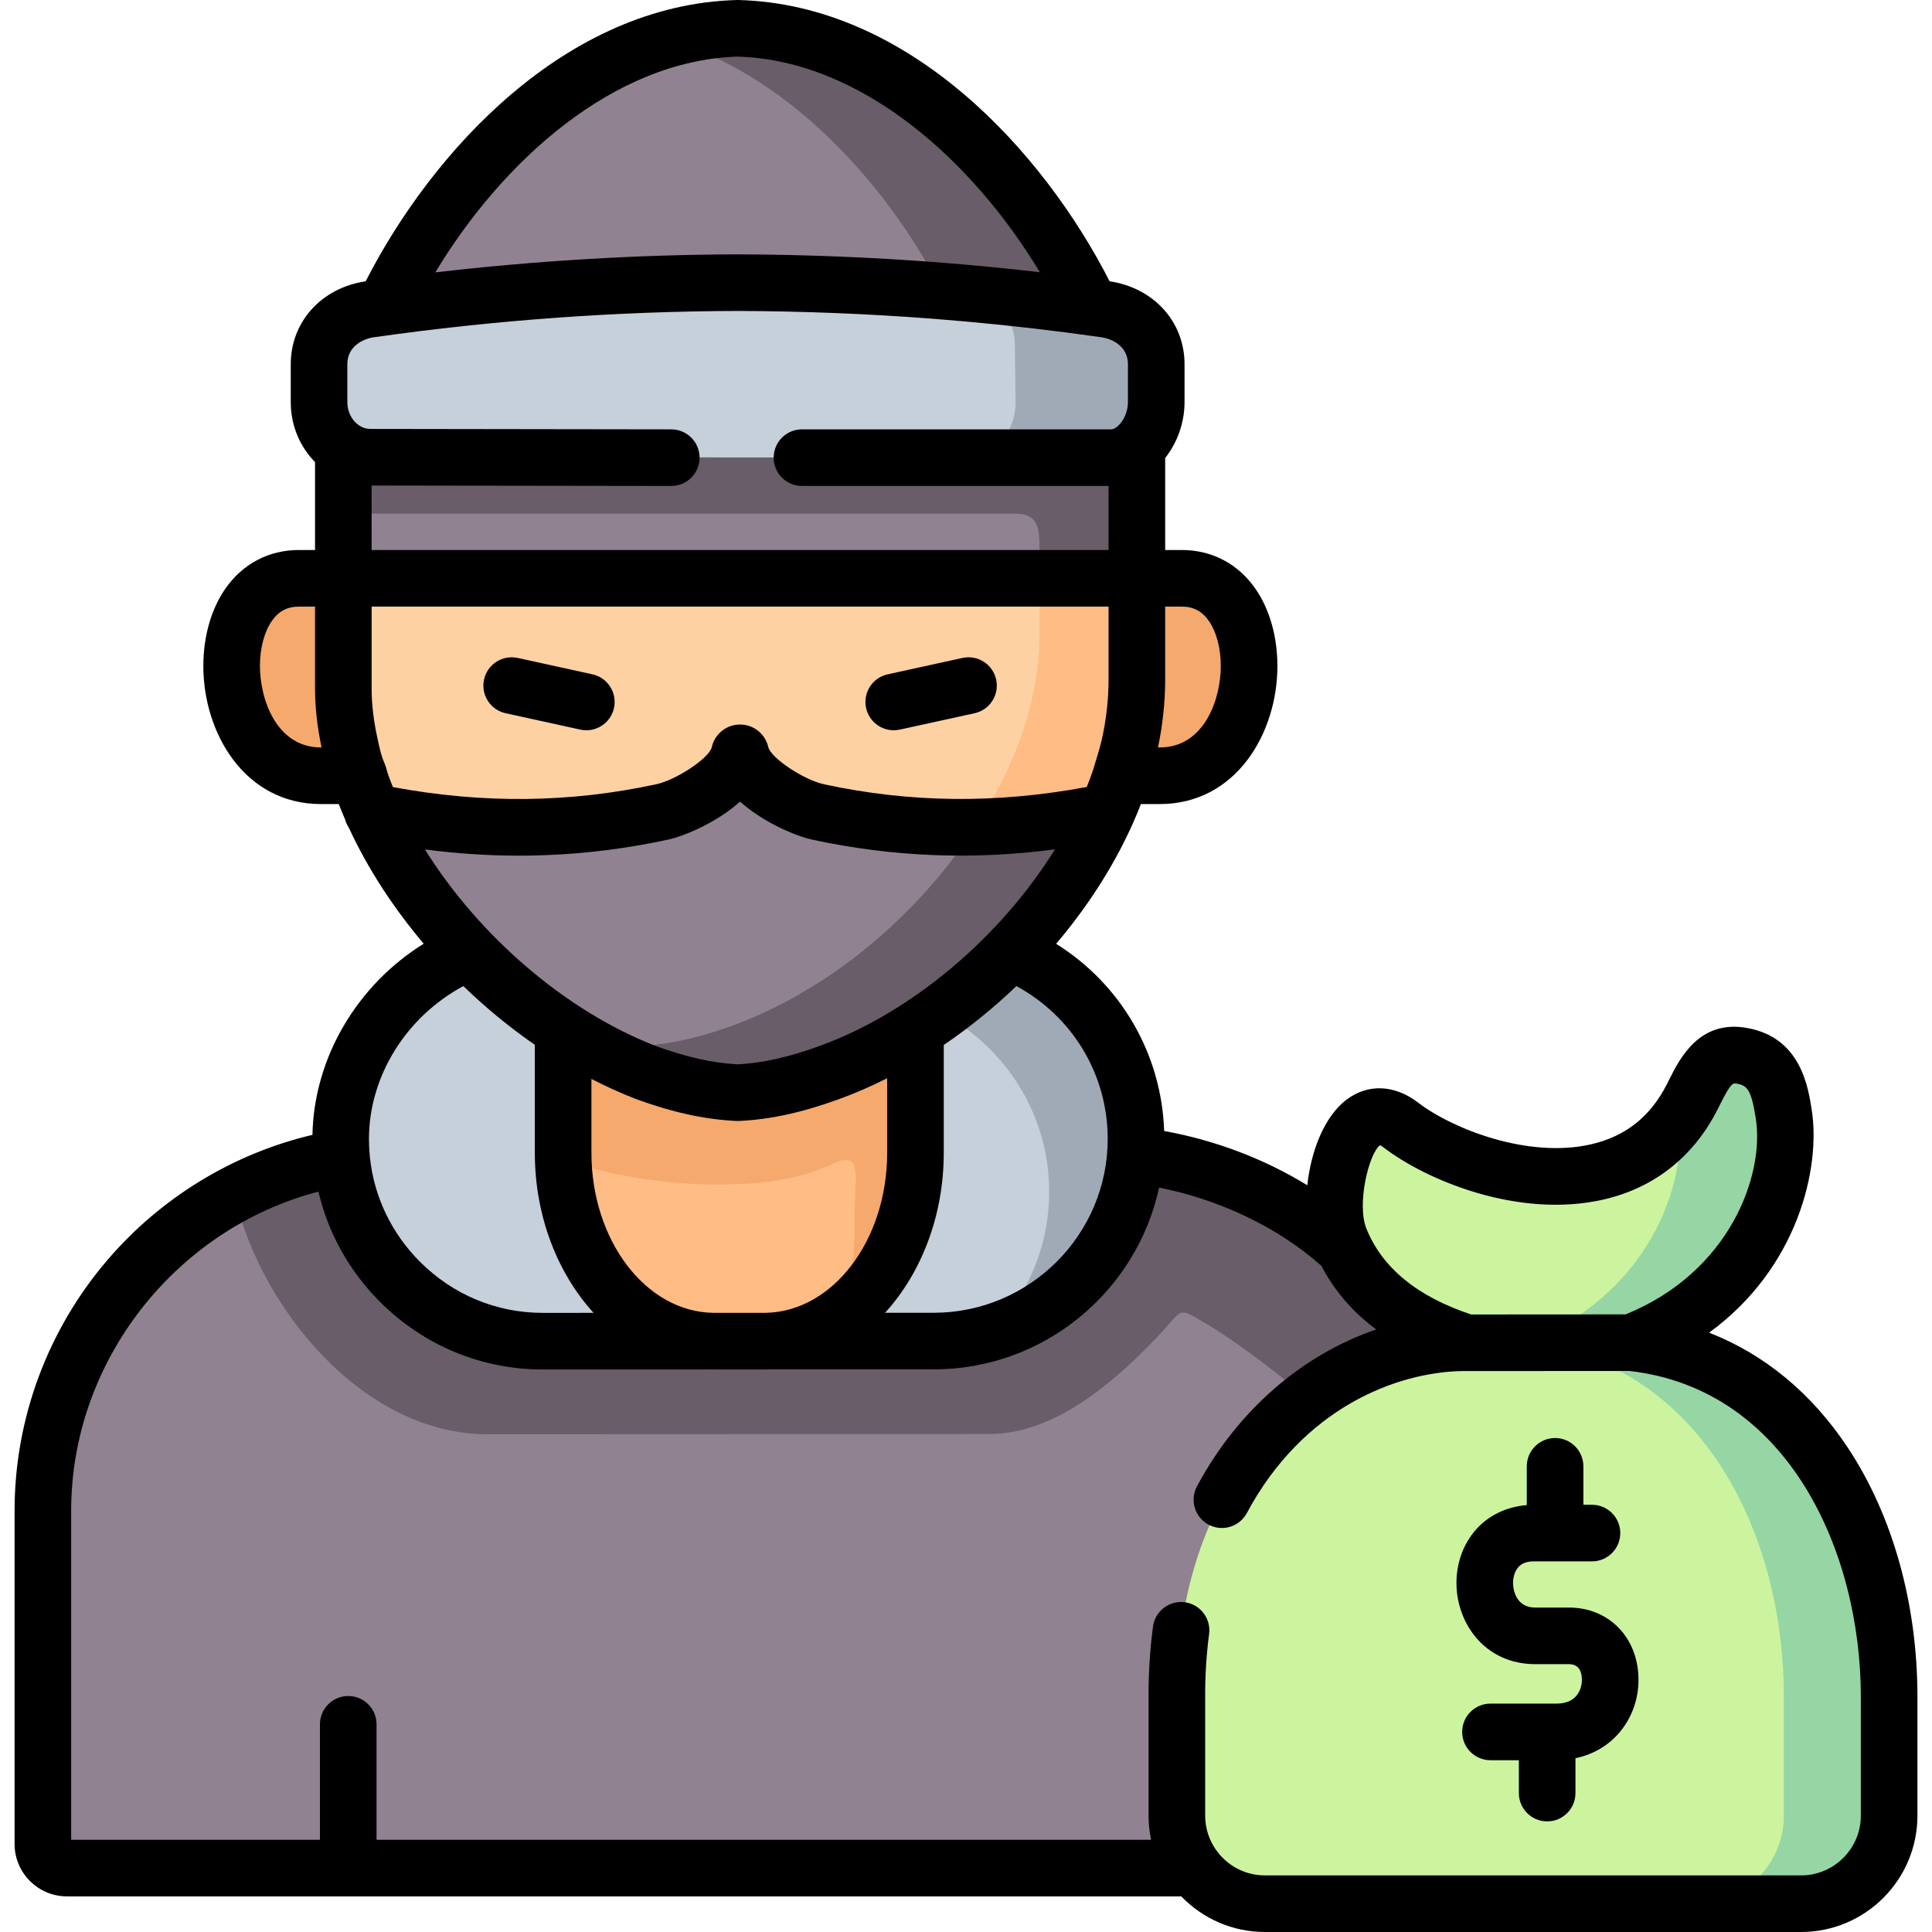 <svg id="Capa_1" enable-background="new 0 0 512 512" height="512" viewBox="0 0 512 512" width="512" xmlns="http://www.w3.org/2000/svg"><g><g><path clip-rule="evenodd" d="m11.361 400.298v88.385c0 3.515 2.863 6.378 6.378 6.378h74.549 224.244c66.358 1.814 138.044-128.892 39.627-164.325-14.4-13.295-34.865-22.224-55.274-24.576l-210.354.652c-44.786 7.511-79.17 46.657-79.17 93.486z" fill="#918291" fill-rule="evenodd"/></g><g><path clip-rule="evenodd" d="m124.404 252.272c-19.53 8.022-34.128 27.269-34.128 49.607 0 1.672.085 3.317.255 4.932 2.494 27.184 25.54 48.643 53.318 48.614h44.418c28.63-52.356 4.649-103.153-63.863-103.153z" fill="#c6d0da" fill-rule="evenodd"/></g><g><path clip-rule="evenodd" d="m203.773 355.425 43.709-.028c28.006 0 51.164-21.799 53.404-49.238.113-1.446.17-2.863.17-4.337 0-22.28-13.804-41.528-33.306-49.55-36.879 0-71.432 4.479-63.977 103.153z" fill="#c6d0da" fill-rule="evenodd"/></g><g><path clip-rule="evenodd" d="m149.235 305.507c0 27.014 17.461 49.181 39.032 49.918h15.505c21.486-.879 38.834-22.989 38.834-49.918v-32.599c-32.087-19.474-58.166-22.082-93.371 0z" fill="#ffbc85" fill-rule="evenodd"/></g><g><path clip-rule="evenodd" d="m356.16 330.735c4.705 9.865 14.173 19.304 32.399 25.115l20.636 6.236 23.073-6.265c32.966-12.586 43.199-42.945 40.449-60.52-.935-6.038-2.239-13.861-10.941-15.477-7.625-1.446-10.204 4.677-13.209 10.63-16.837 33.591-60.717 20.466-77.299 7.71-13.748-10.573-20.777 18.595-16.129 30.189.312.795.652 1.589 1.021 2.382z" fill="#ccf49f" fill-rule="evenodd"/></g><g><path clip-rule="evenodd" d="m311.884 448.997v32.173c0 5.187 1.729 10.006 4.649 13.89 4.252 5.726 11.055 9.439 18.68 9.439h142.097c12.841 0 23.329-10.517 23.329-23.329v-31.521c0-44.929-23.215-88.952-68.37-93.827h-43.709c-35.547 0-76.676 31.266-76.676 93.175z" fill="#ccf49f" fill-rule="evenodd"/></g><g><path clip-rule="evenodd" d="m79.221 153.258c-25.795 0-23.414 52.328 5.839 52.328h9.978c9.808-21.175 8.957-37.446-4.053-52.328z" fill="#f5a96c" fill-rule="evenodd"/></g><g><path clip-rule="evenodd" d="m124.404 252.272c7.483 7.767 15.874 14.769 24.831 20.636 7.058 4.592 14.456 8.447 22.053 11.367 8.73 3.175 16.526 4.932 24.207 5.301 7.653-.368 15.448-2.126 24.179-5.301 7.965-2.863 15.647-6.746 22.932-11.367 9.156-5.839 17.631-12.869 25.143-20.636 10.885-11.254 19.729-24.095 25.568-37.106l-88.524-24.01-105.985 24.039c5.896 13.011 14.768 25.823 25.596 37.077z" fill="#918291" fill-rule="evenodd"/></g><g><path clip-rule="evenodd" d="m297.059 205.585h10.29c29.253 0 31.634-52.328 5.839-52.328h-11.905c-15.449 15.251-16.498 31.607-4.224 52.328z" fill="#f5a96c" fill-rule="evenodd"/></g><g><path clip-rule="evenodd" d="m90.985 153.258 105.361 8.985 104.936-8.985v-34.753l-102.527-17.178-107.77 17.659z" fill="#918291" fill-rule="evenodd"/></g><g><path clip-rule="evenodd" d="m195.496 7.499c-40.676 1.077-75.967 37.021-93.626 73.928l98.077 16.668 89.148-16.668c-17.661-36.907-52.951-72.85-93.599-73.928z" fill="#918291" fill-rule="evenodd"/></g><g><path clip-rule="evenodd" d="m98.128 121.169 195.926.113c2.693.113 5.187-.964 7.228-2.778 3.118-2.806 5.131-7.313 5.131-11.906v-10.09c0-8.022-6.151-13.521-13.578-14.57-3.061-.425-6.123-.85-9.184-1.247-12.019-1.559-24.009-2.778-36.028-3.713-17.404-1.332-34.78-2.013-52.128-2.069-32.371.085-64.827 2.409-97.368 7.03-7.427 1.049-13.578 6.548-13.578 14.57v10.091c0 5.216 2.579 9.808 6.435 12.387 2.07 1.388 4.508 2.182 7.144 2.182z" fill="#c6d0da" fill-rule="evenodd"/></g><g><path clip-rule="evenodd" d="m90.985 153.258v29.112c0 5.131.68 10.432 1.928 15.817.595 2.466 1.304 4.932 2.126 7.398 1.049 3.203 2.324 6.406 3.77 9.609 26.758 5.499 51.901 5.329 76.704-.028 5.953-1.304 18.765-8.022 20.437-15.534.057-.17.283-.17.34 0 1.701 7.512 14.513 14.23 20.466 15.534 24.831 5.358 49.775 5.528 76.562 0 1.446-3.203 2.693-6.406 3.742-9.581.822-2.495 1.531-4.961 2.126-7.427 1.276-5.471 2.098-11.65 2.098-18v-26.901h-210.299z" fill="#fed1a3" fill-rule="evenodd"/></g><g><path clip-rule="evenodd" d="m273.362 185.743c-.567 2.466-1.276 4.932-2.098 7.427-1.049 3.203-2.296 6.406-3.742 9.581-.709 1.616-1.474 3.203-2.268 4.791-2.013 3.94-4.252 7.824-6.775 11.65 11.367-.255 22.903-1.587 34.837-4.025 1.446-3.203 2.693-6.406 3.742-9.581.822-2.495 1.531-4.961 2.126-7.427 1.276-5.471 2.098-11.65 2.098-18v-26.901h-25.795v2.211 12.274c.001 6.378-.822 12.529-2.125 18z" fill="#ffbc85" fill-rule="evenodd"/></g><g><path clip-rule="evenodd" d="m241.954 239.885c-7.512 7.767-15.987 14.797-25.143 20.608-.085.057-.142.085-.227.142-7.228 4.564-14.825 8.391-22.705 11.254-2.835 1.02-5.556 1.899-8.22 2.608-5.556 1.531-10.771 2.438-15.987 2.665-6.293-.283-12.671-1.531-19.615-3.713 6.803 4.337 13.918 8.022 21.231 10.828 8.73 3.175 16.497 4.932 24.151 5.301h.057c4.053-.198 8.135-.765 12.359-1.757 3.798-.85 7.71-2.041 11.82-3.543 7.965-2.863 15.647-6.746 22.932-11.367 9.156-5.839 17.631-12.869 25.143-20.636 10.885-11.254 19.729-24.095 25.568-37.106-11.934 2.438-23.47 3.77-34.837 4.025-4.706 7.226-10.291 14.228-16.527 20.691z" fill="#685d68" fill-rule="evenodd"/></g><g><path clip-rule="evenodd" d="m176.844 10.419c31.152 9.014 57.542 37.134 72.849 66.728 11.31.907 22.62 2.098 33.958 3.543 1.814.227 3.628.482 5.442.737-17.659-36.907-52.95-72.851-93.598-73.928-6.377.17-12.585 1.191-18.651 2.92z" fill="#685d68" fill-rule="evenodd"/></g><g><path clip-rule="evenodd" d="m268.94 90.98.198 15.619c.028 2.183-.454 4.337-1.276 6.293-.907 2.183-2.239 4.139-3.883 5.584-1.786 1.616-3.912 2.636-6.264 2.806h17.773 18.566c2.693.113 5.187-.964 7.228-2.778 3.118-2.806 5.131-7.313 5.131-11.906v-10.09c0-8.022-6.151-13.521-13.578-14.57-1.247-.17-2.494-.34-3.742-.51l-5.442-.737c-11.338-1.446-22.648-2.636-33.958-3.543 8.248.708 19.105 3.769 19.247 13.832z" fill="#a0aab7" fill-rule="evenodd"/></g><g><path clip-rule="evenodd" d="m275.488 147.05v6.208h25.795v-34.753c-2.041 1.814-4.535 2.891-7.228 2.778h-18.566-17.773l-159.587-.113c-2.636 0-5.074-.794-7.143-2.183v17.121h177.983c6.802 0 6.519 4.705 6.519 10.942z" fill="#685d68" fill-rule="evenodd"/></g><g><path clip-rule="evenodd" d="m149.235 272.908.028 34.214c20.267 7.71 53.97 9.638 70.354 1.758 9.467-4.535 6.831 1.899 6.831 15.25v3.118c-.085 7.824-1.672 15.222-4.365 21.77 12.047-8.447 20.296-24.406 20.522-42.69.142-11.112 0-22.309 0-33.421-7.285 4.621-14.967 8.504-22.932 11.367-4.11 1.502-8.022 2.693-11.82 3.543-4.224.992-8.305 1.559-12.359 1.757-8.22-.34-16.497-2.494-24.207-5.301-7.313-2.806-14.428-6.491-21.231-10.828-.254-.196-.537-.366-.821-.537z" fill="#f5a96c" fill-rule="evenodd"/></g><g><path clip-rule="evenodd" d="m249.239 268.373c14.371 7.54 24.944 21.43 27.949 37.843.567 3.118.85 6.35.85 9.609 0 1.474-.057 2.891-.17 4.337-1.02 12.756-6.576 24.293-15.023 32.967 20.692-6.236 36.226-24.747 38.04-46.97.113-1.446.17-2.863.17-4.337 0-22.28-13.804-41.528-33.306-49.55-5.669 5.868-11.877 11.282-18.51 16.101z" fill="#a0aab7" fill-rule="evenodd"/></g><g><path clip-rule="evenodd" d="m321.379 351.825c1.502.907 12.982 8.334 25.029 18.822 12.954-9.865 28.006-14.825 42.15-14.797-18.226-5.811-27.694-15.25-32.399-25.115-14.4-13.295-34.865-22.224-55.274-24.576-.964 11.962-5.924 22.876-13.521 31.351-6.52 7.257-14.967 12.756-24.519 15.619-4.875 1.474-10.034 2.268-15.363 2.268-34.554 0-69.079.028-103.632.028-27.779.028-50.824-21.43-53.318-48.614-10.119 1.701-19.7 5.017-28.459 9.638 6.945 30.614 34.44 63.638 67.066 63.638 44.361-.028 88.722-.028 133.055-.057 16.837 0 32.314-12.983 44.276-25.484 7.766-8.078 4.818-8.673 14.909-2.721z" fill="#685d68" fill-rule="evenodd"/></g><g><path d="m155.394 193.527c-.532 0-1.072-.057-1.613-.175l-19.786-4.337c-4.046-.887-6.607-4.886-5.72-8.932s4.888-6.606 8.932-5.72l19.786 4.337c4.046.887 6.607 4.886 5.72 8.932-.769 3.505-3.873 5.895-7.319 5.895z"/></g><g><path d="m236.845 193.527c-3.448 0-6.552-2.392-7.319-5.898-.886-4.046 1.677-8.044 5.723-8.93l19.814-4.337c4.045-.883 8.044 1.677 8.93 5.723s-1.676 8.044-5.723 8.93l-19.813 4.337c-.541.119-1.081.175-1.612.175z"/></g><g><path clip-rule="evenodd" d="m444.967 296.408c2.154 17.717-8.305 47.084-40.591 59.414h27.892c32.966-12.586 43.199-42.945 40.449-60.52-.935-6.038-2.239-13.861-10.941-15.477-7.625-1.446-10.204 4.677-13.209 10.63-1.077 2.183-2.296 4.167-3.6 5.953z" fill="#95d6a4" fill-rule="evenodd"/></g><g><path clip-rule="evenodd" d="m419.739 359.224c35.035 12.076 53.007 50.91 53.007 90.426v31.521c0 12.813-10.488 23.329-23.329 23.329h27.892c12.841 0 23.329-10.517 23.329-23.329v-31.521c0-44.929-23.215-88.952-68.37-93.827h-27.892c5.442.594 10.573 1.757 15.363 3.401z" fill="#95d6a4" fill-rule="evenodd"/></g><g><path d="m489.634 383.565c-9.556-14.383-22.033-24.666-36.7-30.395 23.519-17.121 29.604-43.623 27.195-59.017-.96-6.199-2.959-19.099-16.955-21.697-12.775-2.421-18.014 8.046-20.826 13.671l-.485.967c-4.394 8.766-11.015 14.054-20.242 16.168-16.699 3.827-36.823-4.153-45.779-11.042-6.232-4.792-13.334-5.088-19-.796-5.904 4.473-9.426 13.63-10.39 22.683-11.347-6.966-24.407-11.945-37.935-14.38-.693-20.478-11.521-38.922-28.625-49.612 9.659-11.386 17.43-24.037 22.461-37.03h4.997c20.25 0 31.178-18.85 31.178-36.586 0-7.753-2.049-14.995-5.769-20.392-4.601-6.674-11.551-10.35-19.57-10.35h-4.405v-24.374c3.245-4.105 5.131-9.44 5.131-14.785v-10.09c0-11.225-8.151-20.227-19.859-21.965-17.587-34.451-53.053-73.341-98.359-74.541-.132-.002-.264-.002-.397 0-45.326 1.201-80.8 40.09-98.388 74.54-11.7 1.729-19.859 10.735-19.859 21.965v10.091c0 6.217 2.472 11.838 6.434 15.853v23.305h-4.263c-8.02 0-14.97 3.676-19.57 10.35-3.72 5.396-5.768 12.638-5.768 20.392 0 17.736 10.927 36.586 31.177 36.586h4.712c.525 1.344 1.074 2.686 1.657 4.023.215.799.555 1.554 1.012 2.234 4.955 10.735 11.736 21.172 19.838 30.752-17.65 10.974-29.073 30.187-29.48 50.655-21.013 4.965-40.123 16.572-54.344 33.183-15.859 18.524-24.593 42.092-24.593 66.365v88.385c0 7.652 6.226 13.878 13.878 13.878h295.303c5.61 5.813 13.472 9.439 22.17 9.439h142.094c16.999 0 30.829-13.83 30.829-30.829v-31.522c0-24.651-6.573-48.121-18.505-66.082zm-180.852-203.407v-19.401h4.405c3.109 0 5.403 1.228 7.22 3.863 1.982 2.875 3.119 7.205 3.119 11.879 0 8.677-4.309 21.586-16.178 21.586h-.473c1.246-5.905 1.907-12.063 1.907-17.927zm-223.722 17.927c-11.869 0-16.177-12.909-16.177-21.586 0-4.674 1.137-9.003 3.119-11.879 1.816-2.635 4.11-3.863 7.22-3.863h4.263v21.612c0 4.984.583 10.253 1.73 15.716zm280.664 105.404c.204.097.527.28.971.622 10.921 8.4 35.454 19.002 58.275 13.773 13.479-3.088 23.958-11.411 30.293-24.049l.501-.999c2.976-5.951 3.419-5.868 4.644-5.636 2.721.505 3.752 1.847 4.9 9.262 2.339 14.953-6.881 40.678-34.504 51.862l-40.934.026c-14.27-4.741-23.618-12.396-27.77-22.787-2.579-6.432.628-19.812 3.624-22.074zm-72.169-1.667c0 25.381-20.672 46.05-46.076 46.075l-12.918.004c9.546-10.507 15.545-25.621 15.545-42.393v-28.578c6.802-4.614 13.263-9.867 19.244-15.605 14.849 8.013 24.205 23.423 24.205 40.497zm-136.82-15.9c3.894 2.008 7.851 3.809 11.856 5.352.044.017.089.034.134.05 9.675 3.518 18.067 5.343 26.411 5.744.12.006.239.009.359.009s.241-.003.361-.009c8.325-.401 16.708-2.226 26.367-5.738 4.357-1.575 8.658-3.455 12.882-5.577v19.755c0 23.176-14.377 42.059-32.148 42.402l-13.96.004c-17.824-.263-32.263-19.18-32.263-42.406v-19.586zm-44.116-60.805c8.383 1.091 16.667 1.639 24.897 1.638 13.277 0 26.417-1.42 39.602-4.262 3.913-.857 12.634-4.324 19.012-10.065 6.389 5.744 15.119 9.21 19.044 10.07 21.313 4.598 42.514 5.463 64.402 2.593-14.276 22.986-37.7 43.186-62.463 52.136-8.071 2.935-14.952 4.476-21.617 4.839-6.663-.362-13.533-1.896-21.575-4.814-24.244-9.361-47.198-29.515-61.302-52.135zm82.877-210.115c32.861.975 62.367 27.721 80.075 57.141-8.946-1.037-18.116-1.924-27.375-2.644-17.375-1.33-35.097-2.034-52.72-2.091-26.601.07-53.466 1.691-80.107 4.774 17.709-29.436 47.235-56.204 80.127-57.18zm-103.446 91.597v-10.091c0-4.53 3.839-6.68 7.132-7.145 31.911-4.531 64.322-6.871 96.289-6.955 17.215.056 34.569.745 51.571 2.047 12.143.945 24.136 2.181 35.646 3.674 3.038.394 6.076.815 9.098 1.235 3.288.464 7.127 2.614 7.127 7.144v10.091c0 2.279-.978 4.692-2.489 6.149-.417.402-1.231 1.071-2.09 1.04-.093-.003-.187-.005-.279-.005h-81.523c-4.142 0-7.5 3.358-7.5 7.5s3.358 7.5 7.5 7.5h81.251v16.975h-195.299v-17.088l79.398.113h.011c4.137 0 7.494-3.351 7.5-7.489.006-4.142-3.347-7.505-7.489-7.511l-79.775-.114c-3.295 0-6.079-3.238-6.079-7.07zm12.068 101.985c-.445-1.1-.862-2.21-1.262-3.327-.359-1.003-.524-2.03-.963-3.01-.927-2.074-1.406-4.488-1.889-6.705-.943-4.323-1.52-8.743-1.52-13.173v-21.612h195.298v19.401c0 5.325-.657 10.96-1.898 16.284-.568 2.417-1.38 4.745-2.044 7.13-.555 1.663-1.162 3.326-1.826 4.984-23.909 4.461-46.741 4.227-69.654-.716-5.418-1.187-14.106-6.995-14.756-9.864-.055-.242-.122-.48-.2-.715-1.048-3.144-3.976-5.256-7.285-5.256-3.31 0-6.237 2.112-7.285 5.256-.081.243-.149.491-.206.741-.637 2.859-9.305 8.651-14.697 9.833-22.982 4.953-45.863 5.197-69.813.749zm18.673 52.74c5.897 5.701 12.257 10.939 18.945 15.565v28.618c0 16.783 6.007 31.906 15.563 42.414l-13.456.004c-.016 0-.029 0-.045 0-12.22 0-23.753-4.802-32.477-13.522-7.602-7.599-12.227-17.334-13.3-27.802-.008-.278-.031-.558-.07-.84-.108-1.285-.174-2.579-.174-3.883-.001-16.688 9.877-32.429 25.014-40.554zm370.348 219.847c0 8.728-7.101 15.829-15.829 15.829h-142.098c-5 0-9.458-2.337-12.361-5.969-.2-.312-.421-.608-.663-.887-1.764-2.553-2.804-5.643-2.804-8.974v-32.173c0-5.35.351-10.724 1.041-15.972.541-4.107-2.35-7.874-6.457-8.415-4.09-.536-7.874 2.349-8.414 6.457-.776 5.896-1.17 11.928-1.17 17.93v32.173c0 2.191.234 4.327.67 6.39h-205.265v-30.598c0-4.142-3.358-7.5-7.5-7.5s-7.5 3.358-7.5 7.5v30.598h-65.928v-87.263c0-39.575 27.69-74.642 65.529-84.506 2.563 10.953 8.133 21.03 16.326 29.22 11.558 11.553 26.855 17.914 43.076 17.914h.06l45.118-.012c.135.001.268.012.403.012h13.096c.177 0 .352-.014.529-.016l44.492-.012c29.241-.028 53.737-20.698 59.68-48.171 16.119 3.172 31.729 10.66 43.022 20.744 3.402 6.546 8.239 12.183 14.523 16.852-19.551 6.676-36.707 21.377-47.51 41.576-1.954 3.652-.576 8.197 3.076 10.15 3.652 1.954 8.197.576 10.15-3.076 14.734-27.55 39.382-37.494 57.707-37.643.14.008.279.021.421.021h.005l43.255-.028c42.126 4.781 61.32 48.044 61.32 86.327z"/><path d="m415.77 426.02h-8.872c-5.756 0-5.922-5.825-5.922-6.489 0-1.667.502-3.197 1.377-4.199.913-1.045 2.279-1.553 4.177-1.553h15.363c4.143 0 7.5-3.358 7.5-7.5s-3.357-7.5-7.5-7.5h-2.279v-10.189c0-4.142-3.357-7.5-7.5-7.5s-7.5 3.358-7.5 7.5v10.281c-5.42.44-10.185 2.732-13.558 6.592-3.276 3.75-5.08 8.746-5.08 14.067 0 10.417 7.332 21.489 20.922 21.489h8.872c2.849 0 3.447 2.254 3.447 4.145 0 1.669-.581 3.269-1.593 4.387-1.155 1.276-2.895 1.923-5.171 1.923h-17.461c-4.143 0-7.5 3.358-7.5 7.5s3.357 7.5 7.5 7.5h7.523v8.714c0 4.142 3.357 7.5 7.5 7.5s7.5-3.358 7.5-7.5v-9.238c4.419-.933 8.303-3.1 11.23-6.335 3.527-3.899 5.471-9.031 5.471-14.451.002-11.092-7.757-19.144-18.446-19.144z"/></g></g></svg>